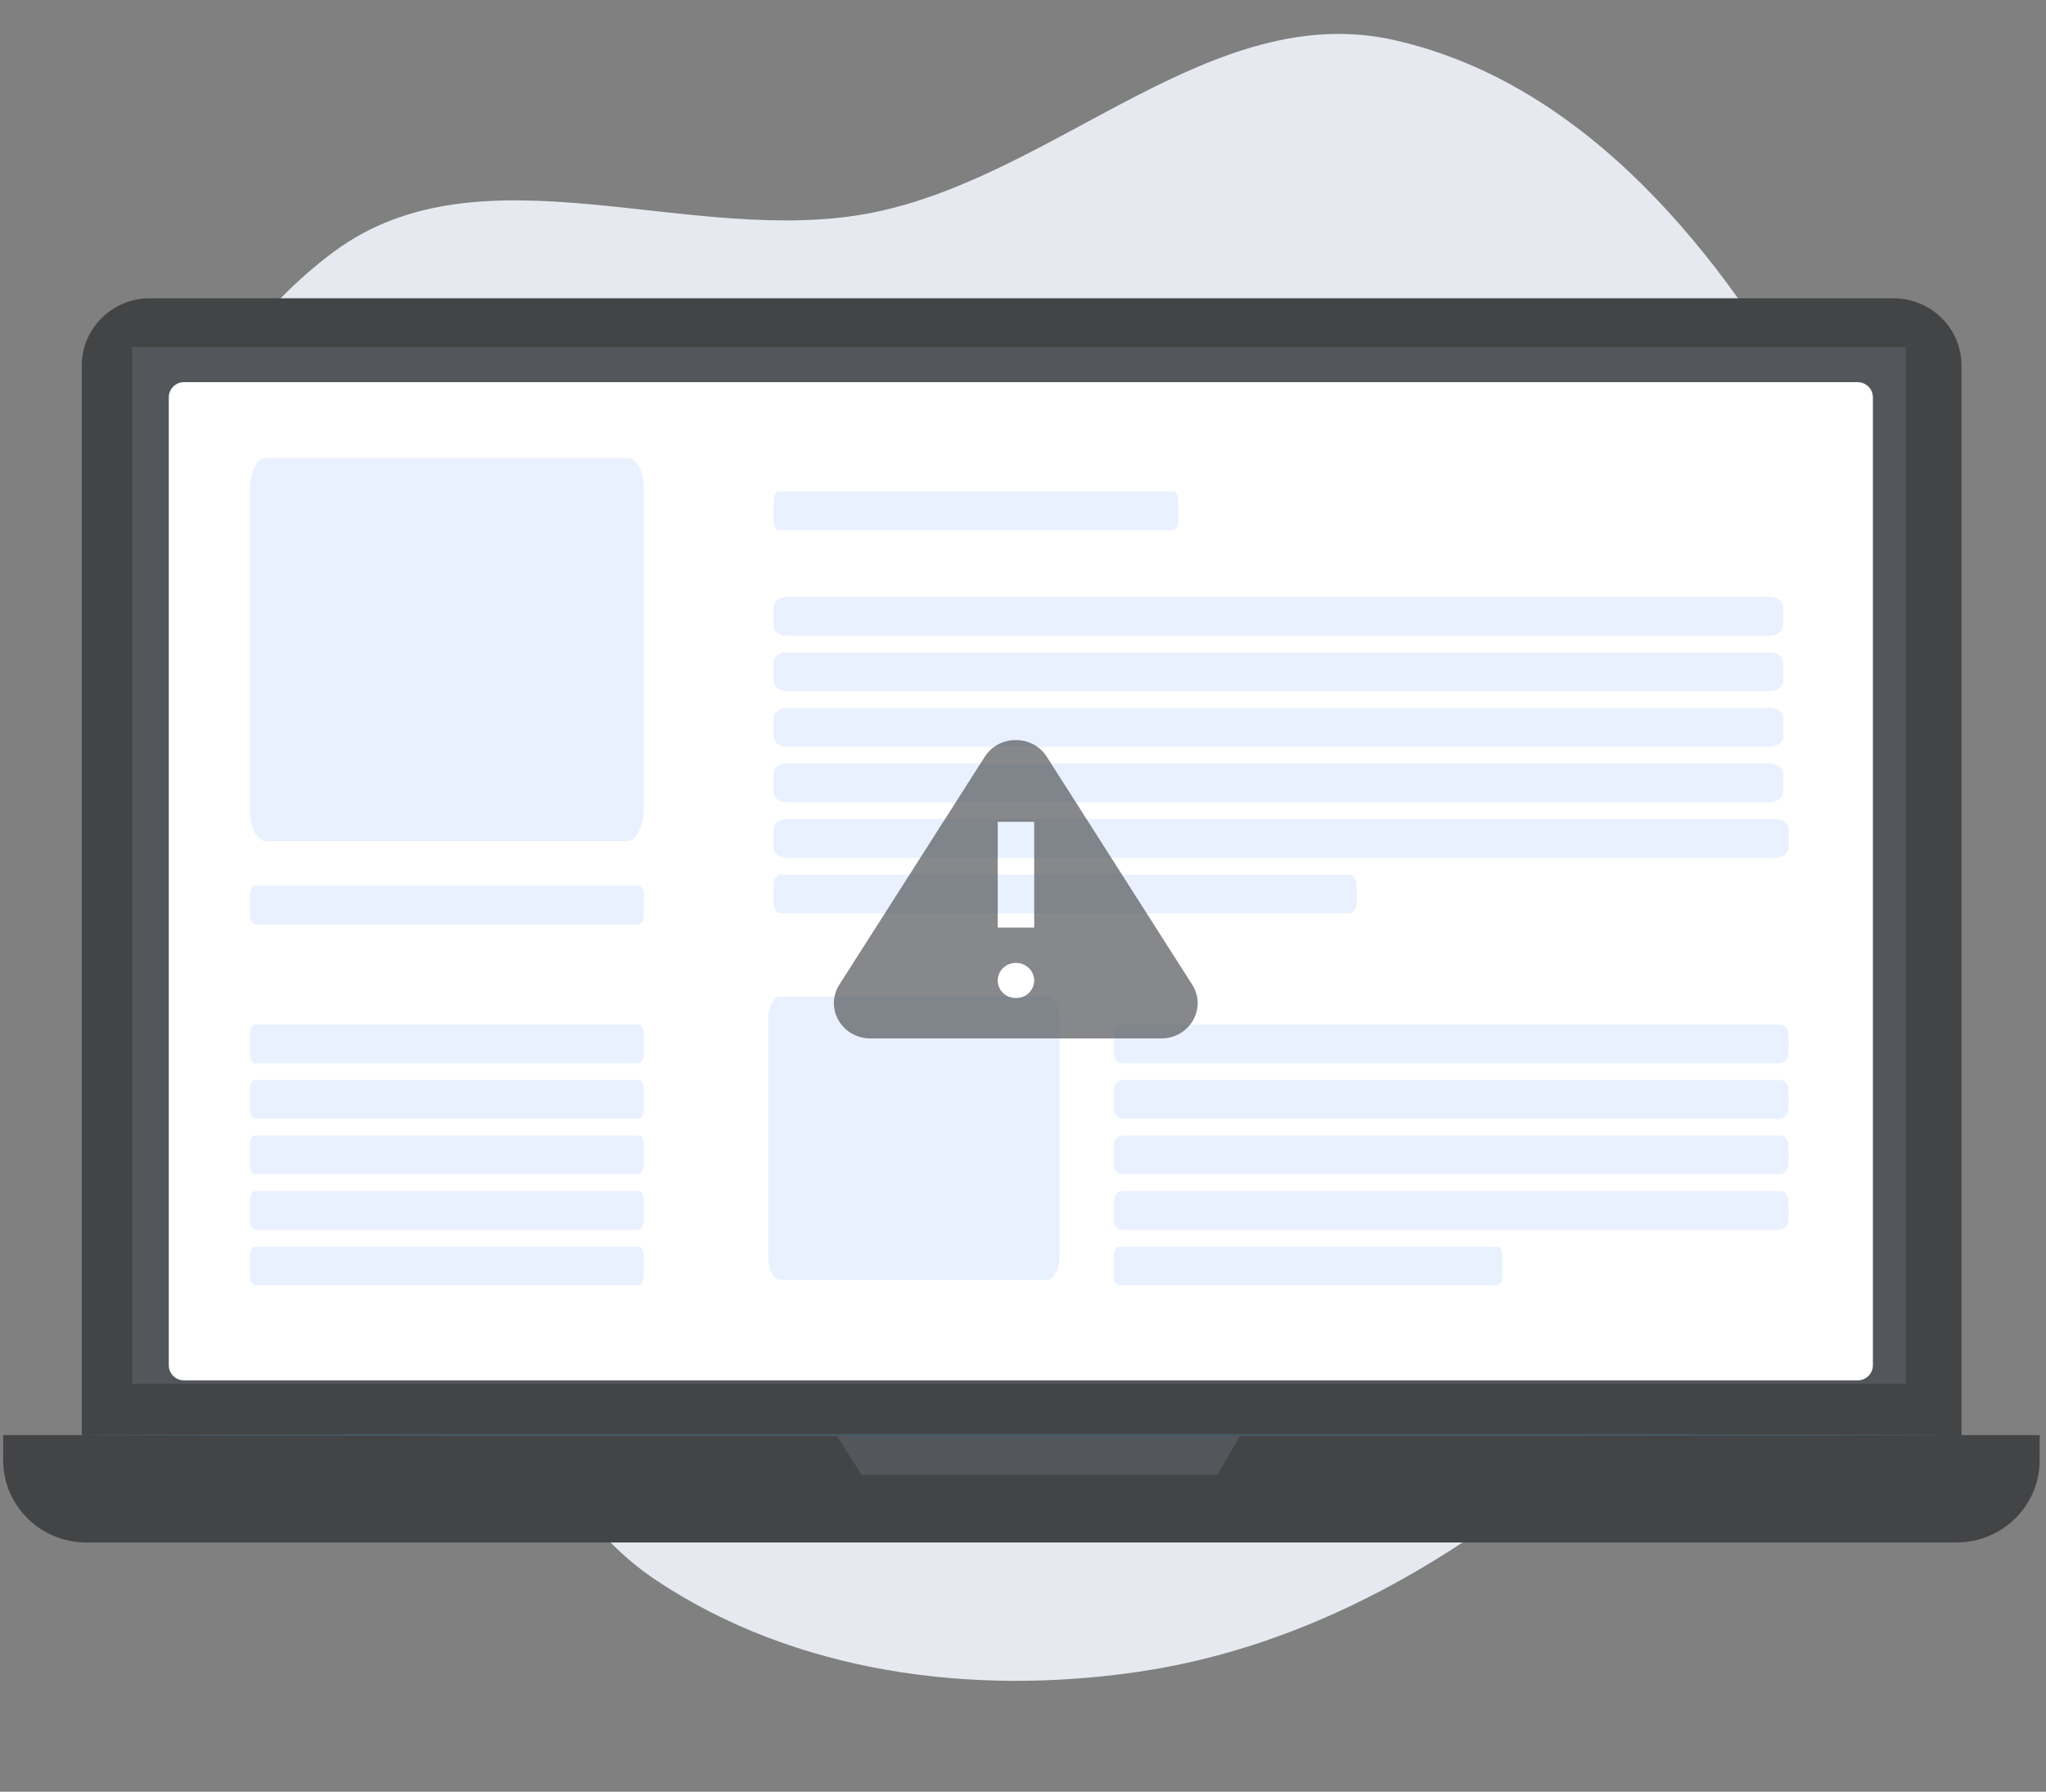 <svg width="290" height="254" viewBox="0 0 290 254" fill="none" xmlns="http://www.w3.org/2000/svg">
<rect x="0" y="0" width="290" height="254" fill="#808080" stroke="none"/>
<path fill-rule="evenodd" clip-rule="evenodd" d="M47.325 35.685C68.421 20.049 98.008 35.268 123.691 30.14C149.757 24.936 171.774 -0.145 197.614 5.681C224.723 11.793 244.272 35.992 257.601 60.332C270.98 84.761 277.673 113.473 271.621 140.818C265.826 166.999 245.915 186.97 225.663 204.633C207.103 220.821 185.631 233.448 161.343 237.002C137.77 240.452 112.764 237.179 93.033 224.042C74.648 211.802 71.231 187.466 59.156 168.966C45.493 148.034 19.95 133.659 17.732 108.678C15.361 81.969 25.685 51.725 47.325 35.685Z" fill="#E6E9F0"/>
<path d="M268.368 216.308H21.246C15.911 216.308 11.591 212.04 11.591 206.77V51.82C11.591 46.55 15.911 42.282 21.246 42.282H268.368C273.703 42.282 278.024 46.55 278.024 51.82V206.777C278.024 212.04 273.697 216.308 268.368 216.308Z" fill="#434446"/>
<path d="M277.314 218.664H12.245C5.731 218.664 0.449 213.447 0.449 207.012V203.438H289.103V207.012C289.103 213.447 283.828 218.664 277.314 218.664Z" fill="#434446"/>
<path d="M270.124 49.195H18.741V196.16H270.124V49.195Z" fill="#53565A"/>
<path d="M118.542 203.439L122.12 209.068H172.526L175.852 203.439H118.542Z" fill="#53565A"/>
<path d="M263.298 195.688H26.09C24.891 195.688 23.923 194.725 23.923 193.547V56.316C23.923 55.131 24.897 54.175 26.09 54.175H263.298C264.498 54.175 265.465 55.137 265.465 56.316V193.547C265.465 194.732 264.491 195.688 263.298 195.688Z" fill="white"/>
<path opacity="0.55" d="M88.922 119.251H37.647C36.471 119.251 35.403 117.371 35.403 114.865V69.328C35.403 67.03 36.365 64.941 37.647 64.941H89.029C90.204 64.941 91.273 66.821 91.273 69.328V114.865C91.166 117.163 90.204 119.251 88.922 119.251Z" fill="#D8E5FD"/>
<path opacity="0.55" d="M148.465 181.433H110.535C109.665 181.433 108.875 180.043 108.875 178.191V144.533C108.875 142.834 109.586 141.29 110.535 141.29H148.544C149.413 141.29 150.203 142.68 150.203 144.533V178.191C150.124 179.889 149.413 181.433 148.465 181.433Z" fill="#D8E5FD"/>
<path opacity="0.55" d="M90.496 150.736H36.12C35.762 150.736 35.403 150.149 35.403 149.329V146.633C35.403 145.929 35.702 145.226 36.12 145.226H90.555C90.914 145.226 91.273 145.812 91.273 146.633V149.446C91.213 150.149 90.914 150.736 90.496 150.736Z" fill="#D8E5FD"/>
<path opacity="0.55" d="M90.496 158.607H36.12C35.762 158.607 35.403 158.021 35.403 157.2V154.504C35.403 153.8 35.702 153.097 36.12 153.097H90.555C90.914 153.097 91.273 153.683 91.273 154.504V157.317C91.213 158.021 90.914 158.607 90.496 158.607Z" fill="#D8E5FD"/>
<path opacity="0.55" d="M90.496 166.478H36.12C35.762 166.478 35.403 165.892 35.403 165.071V162.375C35.403 161.671 35.702 160.968 36.12 160.968H90.555C90.914 160.968 91.273 161.554 91.273 162.375V165.188C91.213 165.892 90.914 166.478 90.496 166.478Z" fill="#D8E5FD"/>
<path opacity="0.55" d="M90.496 174.349H36.12C35.762 174.349 35.403 173.763 35.403 172.942V170.246C35.403 169.542 35.702 168.839 36.12 168.839H90.555C90.914 168.839 91.273 169.425 91.273 170.246V173.059C91.213 173.763 90.914 174.349 90.496 174.349Z" fill="#D8E5FD"/>
<path opacity="0.55" d="M90.496 182.22H36.12C35.762 182.22 35.403 181.634 35.403 180.813V178.117C35.403 177.414 35.702 176.71 36.12 176.71H90.555C90.914 176.71 91.273 177.296 91.273 178.117V180.93C91.213 181.634 90.914 182.22 90.496 182.22Z" fill="#D8E5FD"/>
<path opacity="0.55" d="M252.193 150.736H159.084C158.471 150.736 157.857 150.149 157.857 149.329V146.633C157.857 145.929 158.368 145.226 159.084 145.226H252.296C252.909 145.226 253.523 145.812 253.523 146.633V149.446C253.421 150.149 252.909 150.736 252.193 150.736Z" fill="#D8E5FD"/>
<path opacity="0.55" d="M252.193 158.607H159.084C158.471 158.607 157.857 158.021 157.857 157.2V154.504C157.857 153.8 158.368 153.097 159.084 153.097H252.296C252.909 153.097 253.523 153.683 253.523 154.504V157.317C253.421 158.021 252.909 158.607 252.193 158.607Z" fill="#D8E5FD"/>
<path opacity="0.55" d="M252.193 166.478H159.084C158.471 166.478 157.857 165.892 157.857 165.071V162.375C157.857 161.671 158.368 160.968 159.084 160.968H252.296C252.909 160.968 253.523 161.554 253.523 162.375V165.188C253.421 165.892 252.909 166.478 252.193 166.478Z" fill="#D8E5FD"/>
<path opacity="0.55" d="M252.193 174.349H159.084C158.471 174.349 157.857 173.763 157.857 172.942V170.246C157.857 169.542 158.368 168.839 159.084 168.839H252.296C252.909 168.839 253.523 169.425 253.523 170.246V173.059C253.421 173.763 252.909 174.349 252.193 174.349Z" fill="#D8E5FD"/>
<path opacity="0.55" d="M212.195 182.22H158.564C158.21 182.22 157.857 181.634 157.857 180.813V178.117C157.857 177.414 158.151 176.71 158.564 176.71H212.253C212.607 176.71 212.961 177.296 212.961 178.117V180.93C212.902 181.634 212.607 182.22 212.195 182.22Z" fill="#D8E5FD"/>
<path opacity="0.55" d="M250.768 90.128H111.477C110.559 90.128 109.641 89.542 109.641 88.722V86.025C109.641 85.322 110.406 84.619 111.477 84.619H250.921C251.84 84.619 252.758 85.205 252.758 86.025V88.839C252.605 89.542 251.84 90.128 250.768 90.128Z" fill="#D8E5FD"/>
<path opacity="0.55" d="M166.243 75.173H110.377C110.009 75.173 109.641 74.587 109.641 73.767V71.07C109.641 70.367 109.948 69.664 110.377 69.664H166.304C166.672 69.664 167.041 70.25 167.041 71.07V73.884C166.979 74.587 166.672 75.173 166.243 75.173Z" fill="#D8E5FD"/>
<path opacity="0.55" d="M250.768 97.999H111.477C110.559 97.999 109.641 97.413 109.641 96.593V93.897C109.641 93.193 110.406 92.49 111.477 92.49H250.921C251.84 92.49 252.758 93.076 252.758 93.897V96.71C252.605 97.413 251.84 97.999 250.768 97.999Z" fill="#D8E5FD"/>
<path opacity="0.55" d="M250.768 105.871H111.477C110.559 105.871 109.641 105.284 109.641 104.464V101.768C109.641 101.064 110.406 100.361 111.477 100.361H250.921C251.84 100.361 252.758 100.947 252.758 101.768V104.581C252.605 105.284 251.84 105.871 250.768 105.871Z" fill="#D8E5FD"/>
<path opacity="0.55" d="M250.768 113.742H111.477C110.559 113.742 109.641 113.156 109.641 112.335V109.639C109.641 108.935 110.406 108.232 111.477 108.232H250.921C251.84 108.232 252.758 108.818 252.758 109.639V112.452C252.605 113.156 251.84 113.742 250.768 113.742Z" fill="#D8E5FD"/>
<path opacity="0.55" d="M251.523 121.613H111.487C110.564 121.613 109.641 121.026 109.641 120.206V117.51C109.641 116.806 110.41 116.103 111.487 116.103H251.677C252.6 116.103 253.523 116.689 253.523 117.51V120.323C253.369 121.026 252.6 121.613 251.523 121.613Z" fill="#D8E5FD"/>
<path opacity="0.55" d="M191.147 129.484H110.701C110.171 129.484 109.641 128.898 109.641 128.077V125.381C109.641 124.677 110.083 123.974 110.701 123.974H191.236C191.766 123.974 192.297 124.56 192.297 125.381V128.194C192.208 128.898 191.766 129.484 191.147 129.484Z" fill="#D8E5FD"/>
<path opacity="0.55" d="M90.496 131.058H36.12C35.762 131.058 35.403 130.472 35.403 129.651V126.955C35.403 126.252 35.702 125.548 36.12 125.548H90.555C90.914 125.548 91.273 126.134 91.273 126.955V129.769C91.213 130.472 90.914 131.058 90.496 131.058Z" fill="#D8E5FD"/>
<path d="M275.731 203.438C275.731 203.53 216.598 203.608 143.668 203.608C70.71 203.608 11.591 203.53 11.591 203.438C11.591 203.347 70.71 203.268 143.668 203.268C216.598 203.268 275.731 203.34 275.731 203.438Z" fill="#455A64"/>
<g opacity="0.7">
<path d="M139.58 107.283C141.599 104.118 146.354 104.118 148.373 107.283L168.981 139.584C171.106 142.915 168.63 147.211 164.585 147.211H123.369C119.323 147.211 116.847 142.915 118.972 139.584L139.58 107.283ZM146.585 139C146.585 137.619 145.428 136.5 144.001 136.5C142.574 136.5 141.418 137.619 141.418 139C141.418 140.381 142.574 141.5 144.001 141.5C145.428 141.5 146.585 140.381 146.585 139ZM141.418 116.5L141.418 131.5H146.585V116.5H141.418Z" fill="#53565A"/>
</g>
</svg>

